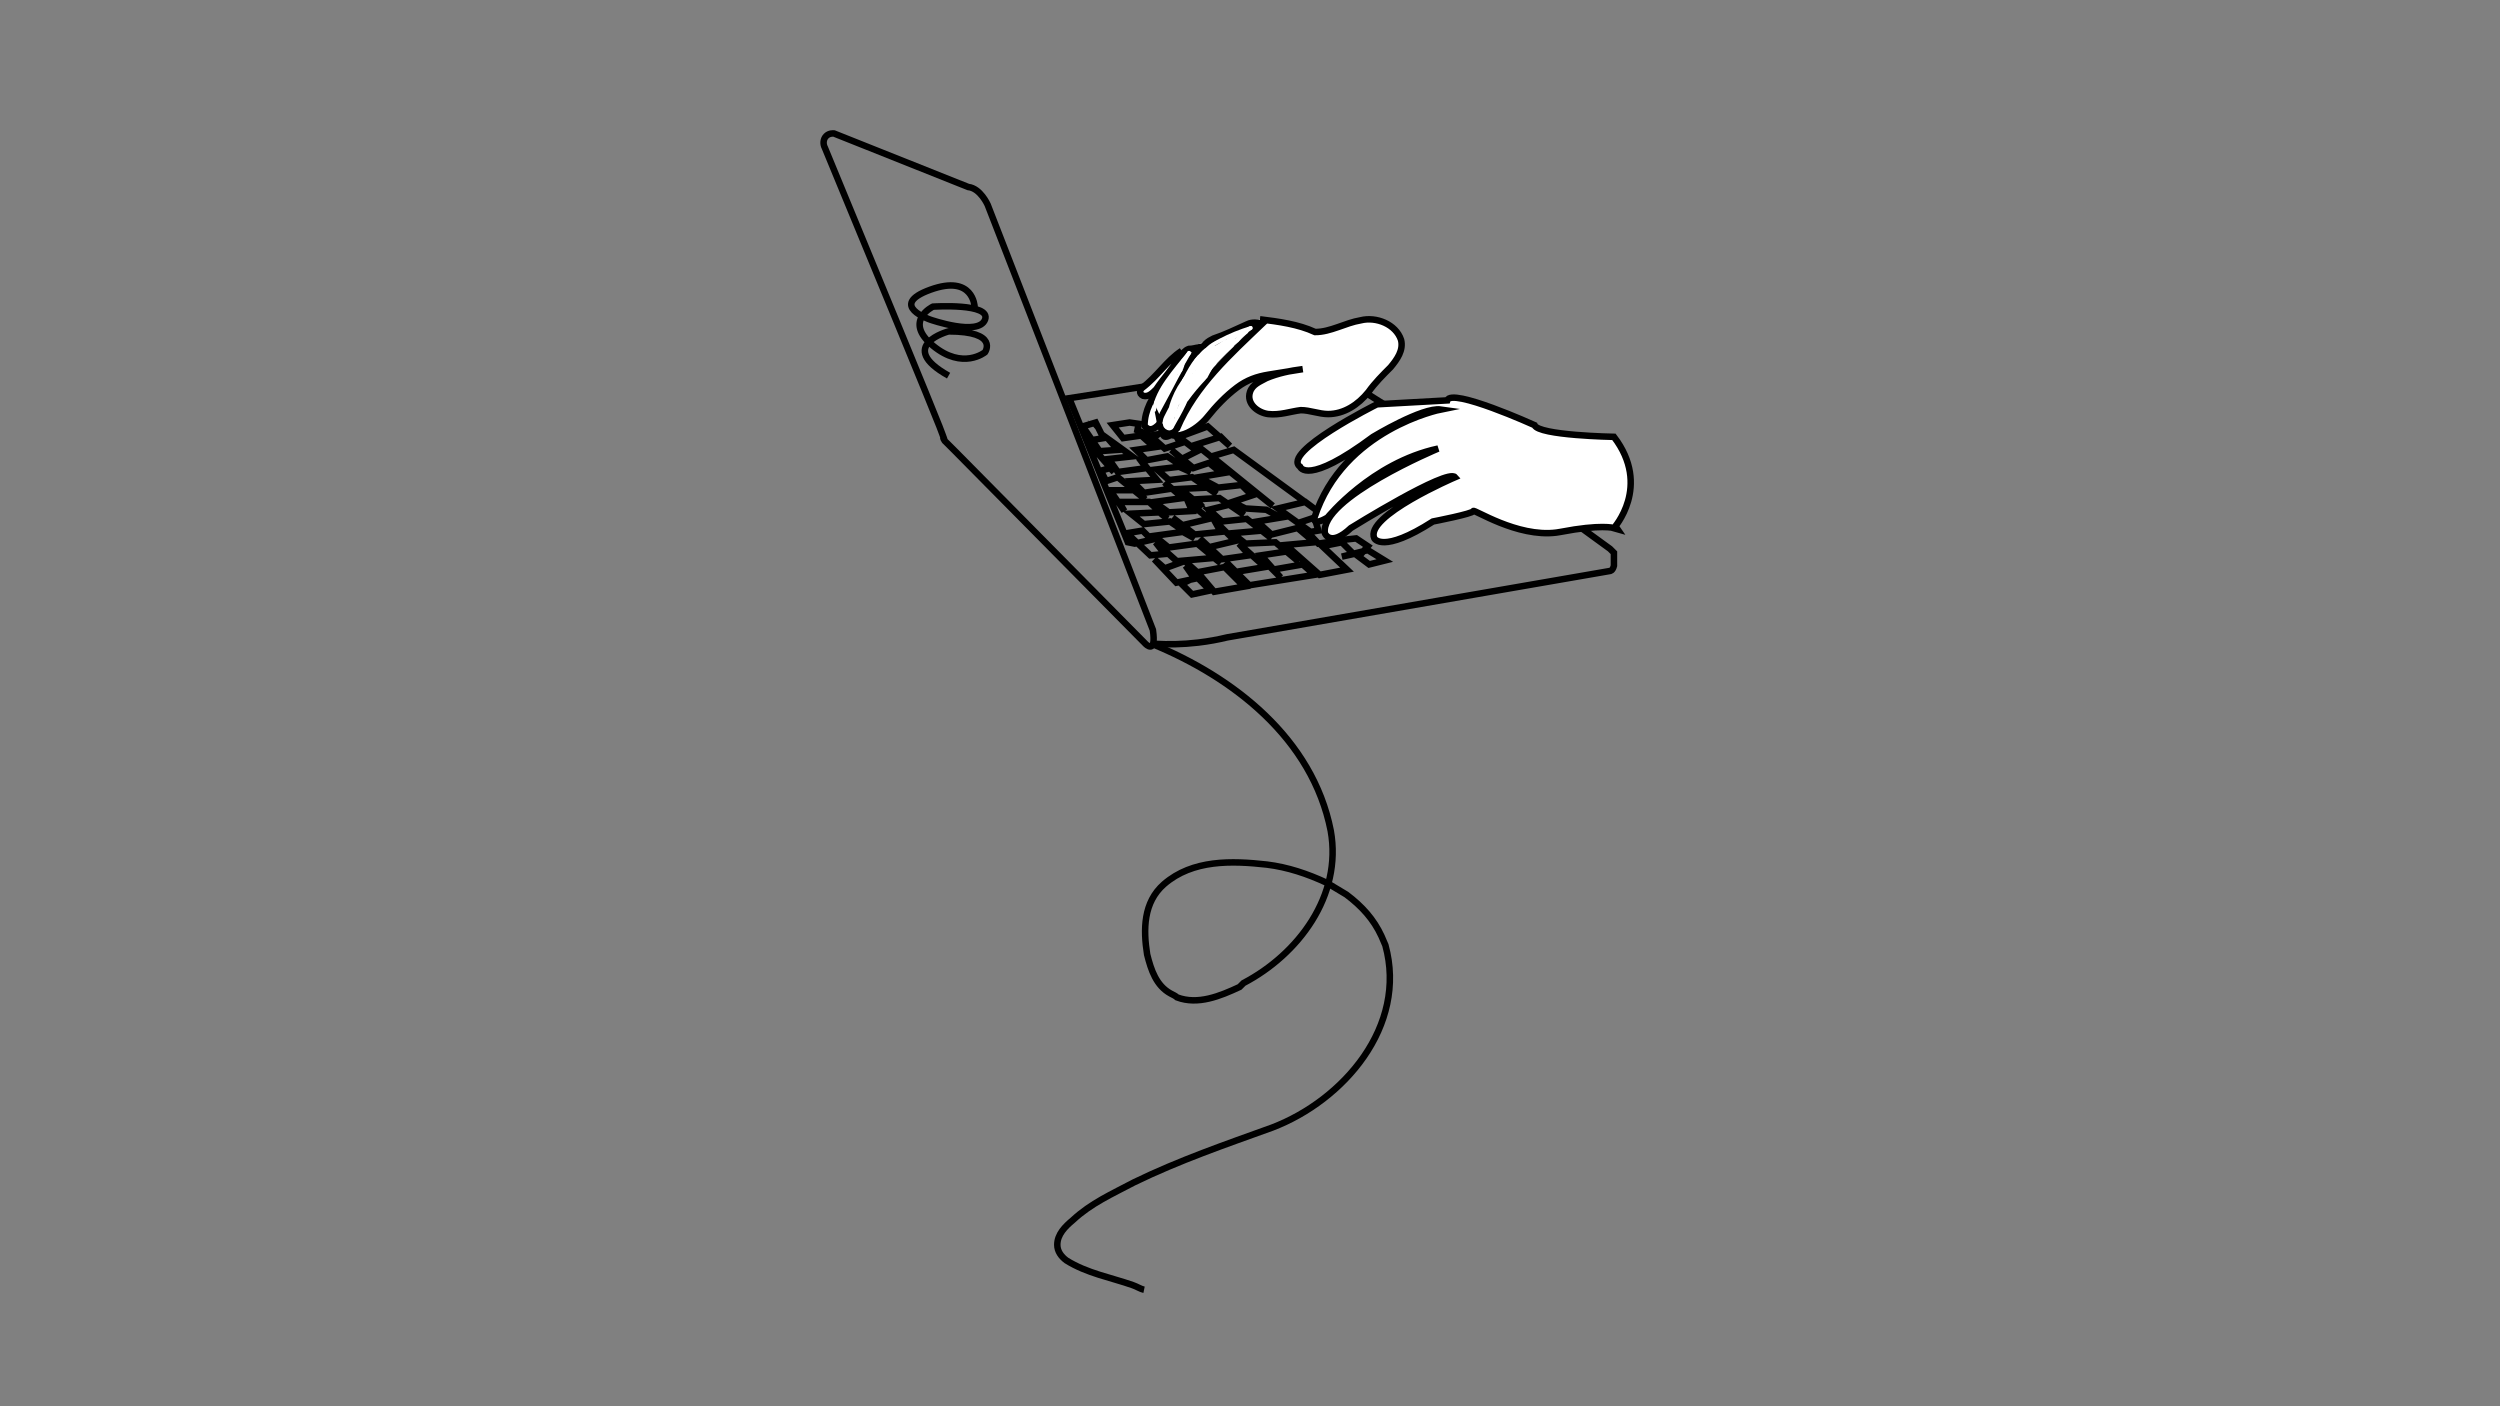 <?xml version="1.0" encoding="utf-8"?>
<!-- Generator: Adobe Illustrator 24.2.0, SVG Export Plug-In . SVG Version: 6.00 Build 0)  -->
<svg version="1.1" id="Layer_1" xmlns="http://www.w3.org/2000/svg" xmlns:xlink="http://www.w3.org/1999/xlink" x="0px" y="0px"
	 viewBox="0 0 1920 1080" style="enable-background:new 0 0 1920 1080;" xml:space="preserve">
<rect x="0" y="0" width="1920" height="1080" fill="#808080" stroke="none"/>
<style type="text/css">
	.st0{fill:none;stroke:#000000;stroke-width:5;stroke-miterlimit:10;}
	.st1{fill:#FFFFFF;stroke:#000000;stroke-width:5;stroke-miterlimit:10;}
	.st2{fill:#FFFFFF;}
</style>
<path class="st0" d="M743.61,143.61c-34.37-13.7-68.74-27.41-103.11-41.11c-0.46-0.05-3.69-0.33-6,2c-2.2,2.22-2.65,5.89-1,9
	c35.94,86.91,82.79,200.42,88,214c0.47,1.22,4.19,10.92,4,11c-0.09,0.04-0.95-2.02-1-2c-0.03,0.01,0.25,0.97,1,2
	c0.07,0.09,0.11,0.16,0.15,0.2c0.23,0.28,0.54,0.52,1.85,1.8c0,0,0,0,2,2c1.33,1.33,2.67,2.67,4,4
	c48.78,49.35,97.55,98.7,146.33,148.05c0,0,8.4,8.8,5.6-10.75L758.54,157.3C758.54,157.3,752.94,144.59,743.61,143.61z"/>
<path class="st0" d="M887.5,494.5c9.41,0.53,20.47,0.45,32.75-1c8.17-0.97,15.62-2.39,22.25-4c98-17,196-34,294-51c0,0,2,0,3-4v-10
	l-3-3l-22-16l-201-126c0,0-4-7-10-2l-182.36,28.3l19.36,47.55l1.89,4.65l20.54,50.45l3.25,7.98l5.31,1.06l13-3l-7-7l-12,2l9.98,9.42
	l8.02,7.58l11-1l-7-9l18,16l-11,4l-8-7l17,18l14-3l-7-10l5.84,5.84l13.16,13.16l-14,3l-8-8l14-7l11,13l23-4l-15-15l-21,4l-10-9l23-2
	l5,4l-12.86-10.72l-5.14-4.28l-22,3l-11-9l22-3l9,5l-19-13l-20,2l-10-8l22-1l6,5l-11.14-10.35l-2.86-2.65h-23l4,7l-11-16h20l7,7
	l-21-17l-9,3l-4-8l7-2l3,3l-13-15l-7-9l12-2l-6-12l-10,3l13,19l14-1l-7-8l18,13l-18,2l7,10l22-3l-6-8l14,17l-19,1l9,9l20-3l-4-5
	l14,12l-22,3l11,8l18-1l-3-7l16,13l-21,5l-7-6l17,13l20-2l-5-9l16,16l-21,5l-6-7l17,16l21-3l-8-9l20,18l-24,4l-6-8l18,18l50-8l-9-8
	l-23,4l6,6l-15-17l20-3l9,8l-18-15l-23,1l-10-8l23-2l7,6l-19-15l-19,2l-10-9l16-4l11,8l-19-13l-18,1l5,6l-17-14l21-1l7,5l-19-13
	l-16,2h-2l-9-8l17-2l9,4l-18-12l-16,3l-8-8l14-2l-10-9l-14,2l-8-10l13-2l7,1l-1,5l10,4l6-1l-4,3l9,8l12-4l-4-7l17,13l-12,6l-8-7
	l17,14l12-4l10,8l-18,3l15,8l18-2l8,8l-15,5l10,5l16,1l11,6l-18,3l11,10l20-5l13,11l-22,2l26,23l21-4l-19-18l15-3l9,9l-9,2l20-5
	l13,8l-12,3l-8-6l7-8l-9-6l-9,1l-20,3l-15-16l12-4l3,10l-6,1l-25-18l21-5l8,6l-63-46l-17,5l47,38l-59-47l19-6l7,7l-17-15l-19,7"/>
<path class="st1" d="M907.5,269.5C896,277,889,289,877,298c-1,1-3,4,1,6c4,1,7-2,10-5c6-9,13-16,18-25c2-2,4-5,7-6c3,0,6-1,8.5-1.5
	c-7.03,13-3.2,0.87,0,0C911,283,903,300,893,318c-1,3-2,6-3,8c-3,3-7,6-11,1c0-12,6-22,13-31c11-12,23-20,34-32c2-2,4-3,6-4
	c9-3,17-7,26-11c4-2,8-1,11.5-0.5c-13.55,12.2-3.33-1.96,0,0C945,272,918,296,904,329c-1,1-3,3-5,5c-1,1-4,2-5,1c-2-2-2-6-2.5-8.5
	c7.84,16.84,0,2.95,0,0c7.84,16.84,27.9,3.55,35.67-6.13c6.71-8.36,14.26-16.32,22.84-22.78c7.62-5.74,15.19-8.4,24.41-9.89
	c8.7-1.4,17.39-2.81,26.09-4.21c-9.46,1.16-19.18,3.2-27.98,6.92C968,293,962,295,960,301c-3,9,6,16,14,17c9,1,17-2,25-3
	c7,0,14,3,21,3c12,0,23-7,31-17c5-7,11-13,17-19c5-6,10-13,8-21c-4-12-19-18-31-15c-12,2-23,9-35,9c-13-6-28-8-42.38-9.78"/>
<g>
	<g>
		<path class="st2" d="M928.44,274.59c-5.59,6.82-11.7,13.18-18.3,19.03c0.85,0.35,1.71,0.71,2.56,1.06
			c-0.01-1.89,0.86-3.68,2.44-4.74c1.59-1.08,0.09-3.68-1.51-2.59c-2.46,1.66-3.95,4.35-3.93,7.34c0.01,1.35,1.61,1.91,2.56,1.06
			c6.59-5.85,12.71-12.21,18.3-19.03c0.51-0.63,0.61-1.51,0-2.12C930.03,274.06,928.95,273.96,928.44,274.59L928.44,274.59z"/>
	</g>
</g>
<g>
	<g>
		<path class="st2" d="M960.28,250.44c-8.2,2.51-16.18,5.76-23.78,9.73c-3.55,1.85-7.1,3.85-10.02,6.64
			c-2.97,2.83-5.13,6.38-7.24,9.87c0.91,0.39,1.83,0.77,2.74,1.16c1.22-4.96,5.15-8.84,10.12-10.01c-0.49-0.84-0.97-1.67-1.46-2.51
			c-3.97,3.3-7.12,7.52-9.15,12.27c0.68-0.18,1.37-0.36,2.05-0.54c-0.8-0.51-1.3-1.47-1.14-2.43c0.21-1.31-1.43-2.73-2.51-1.46
			c-2.97,3.5-6.14,7.85-4.72,12.68c0.55,1.85,3.44,1.06,2.89-0.8c-1.09-3.68,1.71-7.13,3.94-9.76c-0.84-0.49-1.67-0.97-2.51-1.46
			c-0.38,2.35,0.5,4.51,2.52,5.82c0.62,0.4,1.74,0.19,2.05-0.54c1.94-4.55,4.87-8.5,8.68-11.67c1.22-1.02-0.11-2.82-1.46-2.51
			c-5.94,1.4-10.76,6.18-12.21,12.1c-0.4,1.64,1.85,2.63,2.74,1.16c1.98-3.28,3.98-6.6,6.77-9.26c2.84-2.71,6.36-4.59,9.82-6.38
			c7.25-3.76,14.84-6.82,22.65-9.21C962.92,252.77,962.14,249.87,960.28,250.44L960.28,250.44z"/>
	</g>
</g>
<g>
	<g>
		<path class="st2" d="M959.42,250.79c-2.92,1.96-6.15,3.35-9.31,4.86c-3.18,1.52-6.14,3.27-8.86,5.53
			c-2.71,2.25-5.16,4.79-7.8,7.13c-2.58,2.29-5.28,4.44-7.99,6.59c-5.38,4.27-10.82,8.56-15.29,13.82
			c-4.32,5.09-7.65,10.9-10.11,17.1c-2.79,7.03-4.37,14.47-5.08,21.99c-0.16,1.69,2.57,2.03,2.95,0.4c0.21-0.88,0.07-1.65-0.44-2.4
			c-0.39-0.58-1.12-1.02-1.41-1.64c-0.4-0.88,0.4-2.17,0.75-2.94c0.48-1.05,0.98-2.09,1.5-3.12c2.1-4.2,4.48-8.25,7.11-12.14
			c1.08-1.61-1.52-3.11-2.59-1.51c-2.71,4.02-5.16,8.21-7.31,12.56c-0.94,1.9-2.24,4-2.5,6.14c-0.12,1,0.06,1.94,0.62,2.79
			c0.24,0.37,0.56,0.69,0.86,1.01c0.15,0.15,0.29,0.3,0.43,0.46c0.11,0.21,0.14,0.22,0.09,0.02c0.98,0.13,1.96,0.27,2.95,0.4
			c1.21-12.84,5.31-25.86,13.52-36c4.15-5.13,9.26-9.34,14.4-13.44c2.64-2.11,5.31-4.19,7.88-6.38c2.62-2.22,5.05-4.64,7.59-6.94
			c2.88-2.62,5.96-4.71,9.46-6.42c3.42-1.66,6.94-3.11,10.1-5.24C962.53,252.31,961.03,249.71,959.42,250.79L959.42,250.79z"/>
	</g>
</g>
<g>
	<g>
		<path class="st2" d="M893.18,325.58c-0.11,2.09,1.39,3.89,3.25,4.62c0.88,0.35,1.95,0.41,2.85,0.1c0.69-0.23,1.31-0.63,1.7-1.26
			c0.36-0.58,0.48-1.38,0.25-2.03c-0.32-0.87-1.09-1.51-2.05-1.48c-0.87,0.03-1.84,0.63-1.99,1.55c0.73-0.3,1.47-0.6,2.2-0.9
			c-0.01-0.01-0.1-0.06-0.11-0.06c0.02-0.01,0.32,0.29,0.15,0.1c-0.07-0.07,0.14,0.26,0.13,0.16c0-0.03-0.05-0.11-0.07-0.14
			c0.05,0.12,0.1,0.24,0.15,0.36c-0.03-0.08-0.05-0.15-0.06-0.23c0.02,0.13,0.04,0.27,0.05,0.4c-0.01-0.1-0.01-0.2,0-0.3
			c-0.02,0.13-0.04,0.27-0.05,0.4c0.01-0.06,0.03-0.12,0.05-0.17c-0.05,0.12-0.1,0.24-0.15,0.36c0.03-0.08,0.07-0.14,0.12-0.21
			c0.22-0.3,0.24-0.82,0.15-1.16c-0.1-0.35-0.36-0.72-0.69-0.9c-0.35-0.18-0.77-0.28-1.16-0.15c-0.39,0.13-0.65,0.36-0.9,0.69
			c-0.79,1.09-0.3,2.85,0.87,3.45c0.44,0.23,0.88,0.27,1.33,0.08c0.39-0.16,0.8-0.53,0.87-0.97c0-0.04,0.01-0.07,0.02-0.11
			c-0.05,0.12-0.1,0.24-0.15,0.36c0.07-0.16,0.13-0.1-0.12,0.13c-0.06,0.05-0.35,0.22-0.12,0.12c-0.12,0.05-0.24,0.1-0.36,0.15
			c0.05-0.02,0.1-0.03,0.16-0.04c-0.13,0.02-0.27,0.04-0.4,0.05c0.06-0.01,0.11-0.01,0.17,0c-0.13-0.02-0.27-0.04-0.4-0.05
			c0.06,0.01,0.11,0.02,0.16,0.04c-0.12-0.05-0.24-0.1-0.36-0.15c0.16,0.07,0.1,0.13-0.11-0.11c-0.05-0.07-0.1-0.14-0.16-0.2
			c0.02,0.04,0.04,0.07,0.06,0.11c-0.05-0.12-0.1-0.24-0.15-0.36c0.02,0.06,0.04,0.12,0.05,0.18c-0.02-0.13-0.04-0.27-0.05-0.4
			c0.01,0.09,0.01,0.17,0.01,0.26c0.02-0.13,0.04-0.27,0.05-0.4c-0.01,0.09-0.03,0.17-0.06,0.26c0.05-0.12,0.1-0.24,0.15-0.36
			c-0.02,0.05-0.08,0.12-0.09,0.17c0.15-0.19,0.19-0.24,0.11-0.15c-0.03,0.03-0.05,0.06-0.08,0.08c-0.01-0.02,0.36-0.23,0.05-0.06
			c-0.07,0.04-0.14,0.07-0.21,0.1c0.12-0.05,0.24-0.1,0.36-0.15c-0.21,0.08-0.42,0.14-0.64,0.17c0.13-0.02,0.27-0.04,0.4-0.05
			c-0.27,0.03-0.53,0.03-0.8,0c0.13,0.02,0.27,0.04,0.4,0.05c-0.26-0.04-0.52-0.11-0.77-0.21c0.12,0.05,0.24,0.1,0.36,0.15
			c-0.21-0.09-0.4-0.19-0.59-0.31c-0.04-0.02-0.07-0.05-0.11-0.08c-0.22-0.15,0.23,0.19,0.12,0.09c-0.09-0.07-0.17-0.15-0.25-0.22
			c-0.07-0.07-0.14-0.14-0.21-0.22c-0.03-0.04-0.18-0.23-0.01,0c0.17,0.22,0.03,0.04,0-0.01c-0.13-0.18-0.23-0.38-0.32-0.58
			c0.05,0.12,0.1,0.24,0.15,0.36c-0.1-0.25-0.17-0.5-0.21-0.77c0.02,0.13,0.04,0.27,0.05,0.4c-0.02-0.18-0.03-0.36-0.02-0.54
			c0.04-0.78-0.72-1.53-1.5-1.5C893.84,324.12,893.23,324.74,893.18,325.58L893.18,325.58z"/>
	</g>
</g>
<g>
	<g>
		<path class="st2" d="M894.2,326.34c1.93,0,1.93-3,0-3C892.27,323.34,892.27,326.34,894.2,326.34L894.2,326.34z"/>
	</g>
</g>
<g>
	<g>
		<path class="st2" d="M900.92,325.66c2.42-10.65,6.37-20.88,11.75-30.39c0.61-1.08-0.41-2.63-1.69-2.2
			c-2.66,0.89-3.83,3.43-5.07,5.74c-1.6,2.98-3.12,6.01-4.58,9.06c-1.41,2.96-2.77,5.94-4.03,8.96c-1.29,3.09-2.19,6.23-1.58,9.59
			c0.34,1.9,3.24,1.09,2.89-0.8c-0.52-2.85,0.61-5.7,1.7-8.28c1.14-2.68,2.35-5.33,3.6-7.96c1.22-2.56,2.49-5.09,3.81-7.6
			c0.63-1.2,1.25-2.41,1.93-3.58c0.51-0.89,1.1-1.89,2.12-2.24c-0.56-0.73-1.13-1.47-1.69-2.2c-5.5,9.72-9.58,20.21-12.05,31.1
			C897.6,326.75,900.49,327.55,900.92,325.66L900.92,325.66z"/>
	</g>
</g>
<g>
	<g>
		<path class="st2" d="M917.81,289.99c7.02-9.4,14.19-18.99,23.63-26.13c1.51-1.14,0.06-3.73-1.51-2.59
			c-2.19,1.59-4.39,3.12-6.81,4.35c-2.41,1.23-4.42,2.63-6.34,4.53c-4.04,3.99-8.06,8.02-12.08,12.02
			c-1.37,1.36,0.75,3.49,2.12,2.12c3.92-3.9,7.84-7.81,11.77-11.71c1.85-1.84,3.72-3.2,6.05-4.38c2.42-1.23,4.62-2.76,6.81-4.35
			c-0.5-0.86-1.01-1.73-1.51-2.59c-9.88,7.48-17.35,17.36-24.7,27.21C914.06,290.02,916.66,291.52,917.81,289.99L917.81,289.99z"/>
	</g>
</g>
<g>
	<g>
		<path class="st2" d="M910.84,292.51c2.25-1.9,4.11-4.3,5.37-6.96c0.34-0.71,0.22-1.65-0.54-2.05c-0.67-0.35-1.69-0.22-2.05,0.54
			c-0.3,0.62-0.62,1.23-0.98,1.82c-0.18,0.3-0.38,0.6-0.58,0.89c-0.09,0.14-0.19,0.27-0.29,0.41c-0.05,0.08-0.11,0.15-0.16,0.22
			c-0.03,0.04-0.22,0.29-0.09,0.11c0.12-0.16-0.03,0.04-0.05,0.07c-0.06,0.07-0.12,0.15-0.17,0.22c-0.11,0.13-0.21,0.26-0.32,0.38
			c-0.23,0.27-0.47,0.53-0.71,0.78c-0.49,0.51-1.01,0.99-1.55,1.45c-0.6,0.51-0.56,1.61,0,2.12
			C909.36,293.1,910.19,293.05,910.84,292.51L910.84,292.51z"/>
	</g>
</g>
<g>
	<g>
		<path class="st2" d="M910.47,293.09c2.27-2.66,4.16-5.62,5.55-8.83c0.31-0.72,0.24-1.64-0.54-2.05c-0.65-0.34-1.72-0.23-2.05,0.54
			c-0.66,1.52-1.42,2.99-2.3,4.4c-0.42,0.68-0.87,1.35-1.34,2c-0.12,0.16-0.24,0.32-0.36,0.48c-0.02,0.03-0.24,0.32-0.16,0.21
			c0.07-0.09-0.1,0.12-0.11,0.14c-0.27,0.33-0.54,0.66-0.81,0.99c-0.51,0.6-0.63,1.54,0,2.12
			C908.9,293.61,909.92,293.73,910.47,293.09L910.47,293.09z"/>
	</g>
</g>
<g>
	<g>
		<path class="st2" d="M923.31,269.77c-8.39,6.96-12.78,17.2-17.69,26.65c-0.89,1.71,1.7,3.23,2.59,1.51
			c4.79-9.23,9.02-19.24,17.22-26.04C926.92,270.66,924.78,268.55,923.31,269.77L923.31,269.77z"/>
	</g>
</g>
<g>
	<g>
		<path class="st2" d="M934.5,269.82c-3.71,2.6-7.42,5.2-11.12,7.8c-0.66,0.46-0.97,1.31-0.54,2.05c0.38,0.66,1.39,1.01,2.05,0.54
			c3.71-2.6,7.42-5.2,11.12-7.8c0.66-0.46,0.97-1.31,0.54-2.05C936.17,269.7,935.17,269.35,934.5,269.82L934.5,269.82z"/>
	</g>
</g>
<g>
	<g>
		<path class="st2" d="M956.39,252.85c-14.7,12.89-28.16,27.15-40.17,42.57c0.84,0.22,1.67,0.44,2.51,0.66
			c-0.64-1.84-0.71-3.66-0.17-5.53c0.45-1.59-2-2.73-2.74-1.16c-0.72,1.53-1.45,3.07-2.17,4.6c-0.69,1.46,1.1,3.12,2.36,1.82
			c10.88-11.28,21.77-22.56,32.65-33.84c1.37-1.42-0.65-3.31-2.12-2.12c-5.94,4.79-11.95,9.49-17.76,14.43
			c-5.47,4.65-10.63,9.63-14.93,15.4c-1.04,1.4,1.17,2.96,2.36,1.82c3.14-3.01,6.27-6.01,9.41-9.02c1.4-1.34-0.71-3.43-2.12-2.12
			c-4.49,4.17-8.98,8.35-13.47,12.52c0.84,0.49,1.67,0.97,2.51,1.46c1.23-3.61,5.36-5.28,8.37-7.11c3.86-2.34,7.34-5.28,10.31-8.67
			c1.27-1.44-0.84-3.57-2.12-2.12c-3.17,3.6-6.85,6.55-10.99,8.95c-3.47,2.01-7.09,4.14-8.46,8.15c-0.51,1.49,1.47,2.42,2.51,1.46
			c4.49-4.17,8.98-8.35,13.47-12.52c-0.71-0.71-1.41-1.41-2.12-2.12c-3.14,3.01-6.27,6.01-9.41,9.02c0.79,0.61,1.57,1.21,2.36,1.82
			c4.22-5.67,9.42-10.53,14.8-15.08c5.71-4.83,11.6-9.45,17.42-14.14c-0.71-0.71-1.41-1.41-2.12-2.12
			c-10.88,11.28-21.77,22.56-32.65,33.84c0.79,0.61,1.57,1.21,2.36,1.82c0.72-1.53,1.45-3.07,2.17-4.6
			c-0.91-0.39-1.83-0.77-2.74-1.16c-0.67,2.35-0.62,4.81,0.17,7.12c0.33,0.94,1.76,1.62,2.51,0.66
			c12.02-15.42,25.48-29.68,40.17-42.57C959.96,253.7,957.83,251.58,956.39,252.85L956.39,252.85z"/>
	</g>
</g>
<g>
	<g>
		<path class="st2" d="M949.04,260.39c-4.19,3.41-8.37,6.82-12.56,10.22c-0.63,0.51-0.53,1.59,0,2.12c0.62,0.62,1.49,0.51,2.12,0
			c4.19-3.41,8.37-6.82,12.56-10.22c0.63-0.51,0.53-1.59,0-2.12C950.54,259.77,949.67,259.88,949.04,260.39L949.04,260.39z"/>
	</g>
</g>
<g>
	<g>
		<path class="st2" d="M945.01,264.29c-7.12,6.48-13.82,13.42-20.05,20.76c-1.24,1.46,0.87,3.6,2.12,2.12
			c6.23-7.34,12.93-14.28,20.05-20.76C948.56,265.11,946.44,263,945.01,264.29L945.01,264.29z"/>
	</g>
</g>
<g>
	<g>
		<path class="st2" d="M931.65,277.96c-2.36,2.29-4.17,5.06-6.04,7.75c-1.74,2.51-3.62,5.05-6.19,6.78
			c-1.59,1.07-0.09,3.67,1.51,2.59c5.64-3.79,8.06-10.38,12.83-15C935.16,278.73,933.04,276.61,931.65,277.96L931.65,277.96z"/>
	</g>
</g>
<g>
	<g>
		<path class="st2" d="M919.4,292.22c-2.55,2.92-4.94,5.98-7.15,9.17c-0.45,0.65-0.14,1.69,0.54,2.05c0.77,0.4,1.57,0.15,2.05-0.54
			c2.11-3.05,4.23-5.75,6.68-8.56c0.52-0.59,0.62-1.55,0-2.12C920.95,291.7,919.95,291.58,919.4,292.22L919.4,292.22z"/>
	</g>
</g>
<g>
	<g>
		<path class="st2" d="M919.22,292.49c-2.28,2.44-4.83,4.78-6.77,7.51c-1.92,2.69-2.8,6.07-4.14,9.06
			c-2.8,6.25-6.31,12.15-9.81,18.03c-0.99,1.66,1.6,3.17,2.59,1.51c3.42-5.75,6.84-11.51,9.62-17.6c1.31-2.87,2.18-6.07,3.85-8.76
			c0.85-1.37,2.01-2.51,3.1-3.68c1.23-1.31,2.45-2.62,3.68-3.94C922.66,293.2,920.54,291.07,919.22,292.49L919.22,292.49z"/>
	</g>
</g>
<g>
	<g>
		<path class="st2" d="M904.44,319.87c1.86-3.91,3.73-7.81,5.59-11.72c0.92-1.92,1.83-3.84,2.75-5.76c0.86-1.8,1.65-3.71,2.93-5.26
			c1.22-1.48-0.89-3.61-2.12-2.12c-2.66,3.23-4.16,7.46-5.95,11.21c-1.93,4.04-3.86,8.08-5.78,12.13
			C901.03,320.09,903.61,321.61,904.44,319.87L904.44,319.87z"/>
	</g>
</g>
<g>
	<g>
		<path class="st2" d="M907.03,309.52c2.17-4.52,4.57-8.93,7.19-13.21c1.01-1.65-1.58-3.16-2.59-1.51
			c-2.62,4.28-5.02,8.69-7.19,13.21c-0.35,0.73-0.2,1.62,0.54,2.05C905.63,310.44,906.68,310.26,907.03,309.52L907.03,309.52z"/>
	</g>
</g>
<g>
	<g>
		<path class="st2" d="M912.65,307.44c4-5.43,8.34-10.6,12.98-15.5c1.33-1.4-0.79-3.53-2.12-2.12c-4.81,5.08-9.3,10.47-13.45,16.11
			c-0.48,0.65-0.11,1.67,0.54,2.05C911.36,308.43,912.17,308.1,912.65,307.44L912.65,307.44z"/>
	</g>
</g>
<g>
	<g>
		<path class="st2" d="M927.24,290.11c1.24-2.34,2.49-4.68,3.73-7.02c0.37-0.69,0.2-1.66-0.54-2.05c-0.69-0.37-1.66-0.2-2.05,0.54
			c-1.24,2.34-2.49,4.68-3.73,7.02c-0.37,0.69-0.2,1.66,0.54,2.05C925.88,291.02,926.85,290.85,927.24,290.11L927.24,290.11z"/>
	</g>
</g>
<g>
	<g>
		<path class="st2" d="M925.16,291.54c1.93,0,1.93-3,0-3C923.23,288.54,923.23,291.54,925.16,291.54L925.16,291.54z"/>
	</g>
</g>
<g>
	<g>
		<path class="st2" d="M951.86,261.78c0.91-1.1,1.88-2.15,2.92-3.13c0.51-0.48,1.03-0.94,1.56-1.38c0.27-0.23,0.55-0.45,0.83-0.67
			c0.22-0.18-0.14,0.1,0.01-0.01c0.08-0.06,0.15-0.11,0.22-0.17c0.15-0.11,0.3-0.22,0.45-0.33c0.33-0.24,0.58-0.5,0.69-0.9
			c0.1-0.36,0.05-0.84-0.15-1.16c-0.4-0.63-1.37-1.03-2.05-0.54c-2.45,1.78-4.68,3.83-6.61,6.16c-0.26,0.31-0.44,0.64-0.44,1.06
			c0,0.37,0.16,0.81,0.44,1.06C950.29,262.29,951.32,262.43,951.86,261.78L951.86,261.78z"/>
	</g>
</g>
<g>
	<g>
		<path class="st2" d="M912.21,269.96c-5.7,7.11-11.64,14.09-16.87,21.56c-4.84,6.91-8.93,14.51-10.45,22.89
			c-0.34,1.89,2.55,2.7,2.89,0.8c1.48-8.15,5.44-15.45,10.15-22.17c5.08-7.26,10.86-14.05,16.4-20.96
			C915.53,270.59,913.42,268.46,912.21,269.96L912.21,269.96z"/>
	</g>
</g>
<g>
	<g>
		<path class="st2" d="M911.87,270.32c-4.7,8.87-10.35,17.21-16.9,24.82c-1.25,1.46,0.86,3.59,2.12,2.12
			c6.71-7.81,12.55-16.33,17.37-25.43C915.36,270.13,912.77,268.62,911.87,270.32L911.87,270.32z"/>
	</g>
</g>
<g>
	<g>
		<path class="st2" d="M906.32,286.73c1.13-1.73,1.98-3.66,2.49-5.66c0.2-0.76-0.25-1.66-1.05-1.85c-0.78-0.18-1.64,0.23-1.85,1.05
			c-0.12,0.46-0.25,0.91-0.4,1.35c-0.08,0.24-0.17,0.47-0.26,0.71c-0.04,0.11-0.12,0.23-0.14,0.35c0.09-0.21,0.1-0.25,0.04-0.1
			c-0.02,0.04-0.04,0.09-0.06,0.13c-0.39,0.87-0.85,1.71-1.37,2.51c-0.43,0.66-0.15,1.69,0.54,2.05
			C905.02,287.67,905.86,287.43,906.32,286.73L906.32,286.73z"/>
	</g>
</g>
<g>
	<g>
		<path class="st2" d="M907.79,285.07c1.38-2.36,2.14-5.03,2.22-7.75c0.03-0.79-0.71-1.54-1.5-1.5c-0.83,0.04-1.47,0.66-1.5,1.5
			c-0.01,0.31-0.03,0.61-0.06,0.92c-0.01,0.14-0.02,0.29-0.05,0.43c0.09-0.39-0.02,0.13-0.03,0.21c-0.09,0.56-0.22,1.12-0.38,1.67
			c-0.08,0.28-0.17,0.55-0.26,0.82c-0.05,0.15-0.11,0.31-0.17,0.46c-0.03,0.07-0.16,0.42-0.04,0.1c-0.22,0.57-0.53,1.12-0.83,1.64
			c-0.4,0.68-0.18,1.67,0.54,2.05C906.46,285.99,907.37,285.8,907.79,285.07L907.79,285.07z"/>
	</g>
</g>
<path class="st1" d="M1239.5,335.5c0,0-58-1-61-9c0,0-64-29-67-19l-54,3c0,0-74,37-59,48c0,0,5,15,56-23c0,0,38-23,52-21
	c0,0-75,15-97,83c0,0-2,7,10,0c0,0,34-42,85-53c0,0-91,38-87,65c0,0,4,11,20-4c0,0,74-46,80-39c0,0-70,30-62,47c0,0,6,12,45-13
	c0,0,31-6,31-8c0-1.93,33.55,20.37,63.77,16.52c1.08-0.14,2.16-0.31,3.23-0.52c31-6,41-3,41-3S1268.5,373.5,1239.5,335.5z"/>
<path class="st0" d="M748.5,235.5c0,0-1-25-34-13s0,23,0,23s37,13,42,0s-40-10-40-10s-23,11,0,30s40,5,40,5s11-16-28-16
	c0,0-41,11,0,34"/>
<path class="st0" d="M884.68,494.52C947,520,1008,567,1022,638c9,50-25,95-67,117c-1,1-2,2-3,3c-15,7-32,14-48,8c-1-1-3-2-5-3
	c-11-6-15-18-18-30c-3-19-3-40,13-54c22-19,52-18,79-15c16,2,31,7,46,14c5,3,10,6,15,9c12,9,21,19,27,32c1,2,2,5,3,7
	c17,62-32,119-87,140c-36,13-71,25-106,42c-17,9-33,16-47,29c-6,5-12,11-12,19c0,5,3,9,7,12c16,10,34,13,51,19c3,1,6,3,8.64,3.54"/>
<path class="st0" d="M1072.5,1263.5"/>
</svg>
